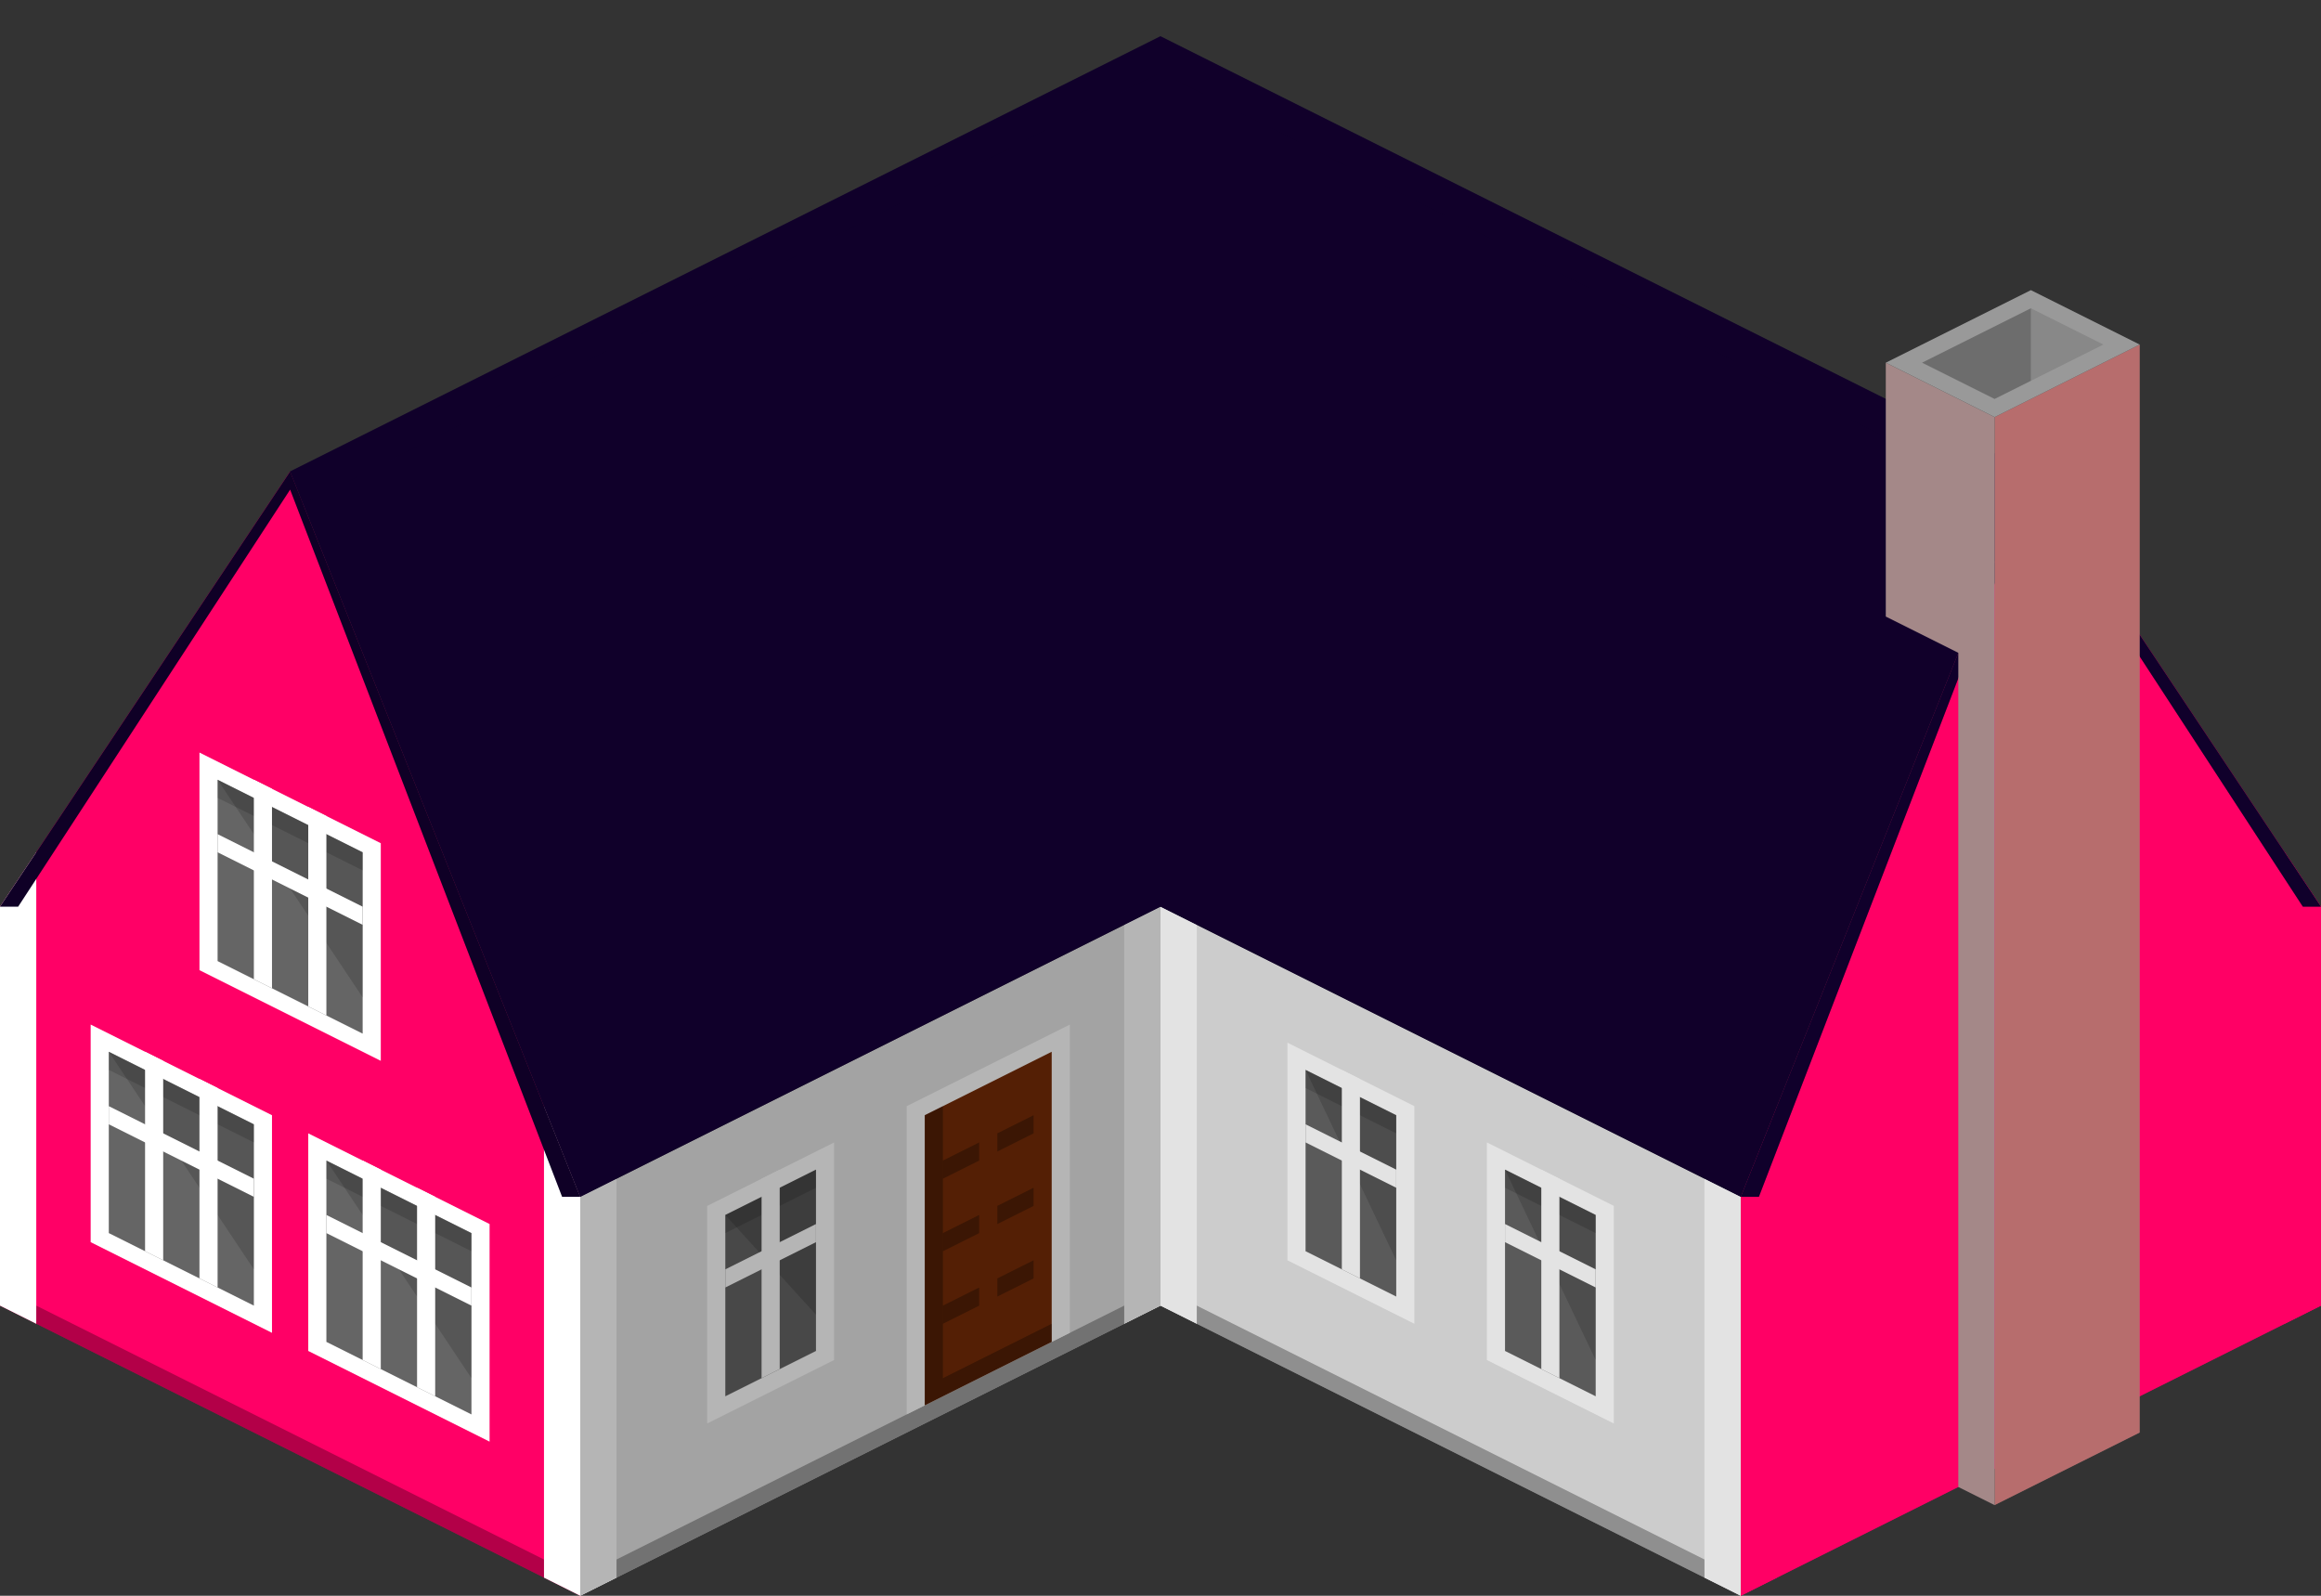 <?xml version="1.0" encoding="UTF-8" standalone="no"?>
<svg
   xmlns:dc="http://purl.org/dc/elements/1.1/"
   xmlns:cc="http://creativecommons.org/ns#"
   xmlns:rdf="http://www.w3.org/1999/02/22-rdf-syntax-ns#"
   xmlns:svg="http://www.w3.org/2000/svg"
   xmlns="http://www.w3.org/2000/svg"
   xmlns:sodipodi="http://sodipodi.sourceforge.net/DTD/sodipodi-0.dtd"
   xmlns:inkscape="http://www.inkscape.org/namespaces/inkscape"
   id="Layer_1"
   version="1.1"
   viewBox="0 0 128 88"
   xml:space="preserve"
   sodipodi:docname="iconfinder_house-05_2140006.svg"
   inkscape:version="0.92.4 5da689c313, 2019-01-14"><rect x="0" y="0" width="128" height="88" fill="#333333" stroke="none"/><defs
     id="defs203" /><sodipodi:namedview
     pagecolor="#ffffff"
     bordercolor="#666666"
     borderopacity="1"
     objecttolerance="10"
     gridtolerance="10"
     guidetolerance="10"
     inkscape:pageopacity="0"
     inkscape:pageshadow="2"
     inkscape:window-width="1280"
     inkscape:window-height="777"
     id="namedview201"
     showgrid="false"
     inkscape:zoom="5.8769531"
     inkscape:cx="57.672316"
     inkscape:cy="44"
     inkscape:window-x="0"
     inkscape:window-y="0"
     inkscape:window-maximized="1"
     inkscape:current-layer="g198" /><g
     id="g198"><g
       id="g60"><polygon
         fill="#E5E5E5"
         points="0,50 16,26 32,66 32,88 0,72   "
         id="polygon2"
         style="fill:#ff0066" /><polygon
         fill="#FFFFFF"
         points="0,72 2,73 2,47 0,50   "
         id="polygon4" /><polygon
         fill="#FFFFFF"
         points="30,87 32,88 32,66 30,61   "
         id="polygon6" /><polygon
         opacity="0.3"
         points="30,87 2,73 2,72 30,86   "
         id="polygon8" /><g
         id="g24"><polygon
           fill="#FFFFFF"
           points="21,58.5 11,53.5 11,41.5 21,46.5    "
           id="polygon10" /><polygon
           fill="#656565"
           points="12,53 20,57 20,47 12,43    "
           id="polygon12" /><polygon
           opacity="0.15"
           points="20,55 20,47 12,43    "
           id="polygon14" /><polygon
           fill="#FFFFFF"
           points="12,46 20,50 20,51 12,47    "
           id="polygon16" /><polygon
           opacity="0.15"
           points="20,48 12,44 12,43 20,47    "
           id="polygon18" /><polygon
           fill="#FFFFFF"
           points="14,43 15,43.5 15,54.5 14,54    "
           id="polygon20" /><polygon
           fill="#FFFFFF"
           points="17,44.5 18,45 18,56 17,55.5    "
           id="polygon22" /></g><g
         id="g40"><polygon
           fill="#FFFFFF"
           points="15,73.5 5,68.5 5,56.5 15,61.5    "
           id="polygon26" /><polygon
           fill="#656565"
           points="6,68 14,72 14,62 6,58    "
           id="polygon28" /><polygon
           opacity="0.15"
           points="14,70 14,62 6,58    "
           id="polygon30" /><polygon
           fill="#FFFFFF"
           points="6,61 14,65 14,66 6,62    "
           id="polygon32" /><polygon
           opacity="0.15"
           points="14,63 6,59 6,58 14,62    "
           id="polygon34" /><polygon
           fill="#FFFFFF"
           points="8,58 9,58.5 9,69.5 8,69    "
           id="polygon36" /><polygon
           fill="#FFFFFF"
           points="11,59.5 12,60 12,71 11,70.5    "
           id="polygon38" /></g><g
         id="g56"><polygon
           fill="#FFFFFF"
           points="27,79.5 17,74.5 17,62.5 27,67.5    "
           id="polygon42" /><polygon
           fill="#656565"
           points="18,74 26,78 26,68 18,64    "
           id="polygon44" /><polygon
           opacity="0.15"
           points="26,76 26,68 18,64    "
           id="polygon46" /><polygon
           fill="#FFFFFF"
           points="18,67 26,71 26,72 18,68    "
           id="polygon48" /><polygon
           opacity="0.15"
           points="26,69 18,65 18,64 26,68    "
           id="polygon50" /><polygon
           fill="#FFFFFF"
           points="20,64 21,64.5 21,75.5 20,75    "
           id="polygon52" /><polygon
           fill="#FFFFFF"
           points="23,65.5 24,66 24,77 23,76.5    "
           id="polygon54" /></g></g><g
       id="g104"><polygon
         points="32,66 64,50 64,72 32,88   "
         id="polygon62"
         fill="#E5E5E5" /><polygon
         points="32,88 34,87 34,65 32,66   "
         id="polygon64"
         fill="#FFFFFF" /><polygon
         points="62,73 64,72 64,50 62,51   "
         id="polygon66"
         fill="#FFFFFF" /><polygon
         points="62,73 34,87 34,86 62,72   "
         id="polygon68"
         opacity="0.3" /><g
         id="g82"><polygon
           points="46,75 39,78.5 39,66.5 46,63    "
           id="polygon70"
           fill="#FFFFFF" /><polygon
           points="40,77 45,74.5 45,64.5 40,67    "
           id="polygon72"
           fill="#656565" /><polygon
           points="45,72.5 45,64.5 40,67    "
           id="polygon74"
           opacity="0.15" /><polygon
           points="40,70 45,67.5 45,68.5 40,71    "
           id="polygon76"
           fill="#FFFFFF" /><polygon
           points="45,65.5 40,68 40,67 45,64.5    "
           id="polygon78"
           opacity="0.15" /><polygon
           points="42,65 43,64.5 43,75.5 42,76    "
           id="polygon80"
           fill="#FFFFFF" /></g><polygon
         points="59,56.5 50,61 50,78 59,73.5   "
         id="polygon84"
         fill="#FFFFFF" /><polygon
         points="58,74 51,77.5 51,61.5 58,58   "
         id="polygon86"
         fill="#762C07" /><polygon
         points="52,76 52,61 51,61.5 51,77.5 58,74 58,73   "
         id="polygon88"
         opacity="0.3" /><polygon
         points="54,64 52,65 52,64 54,63   "
         id="polygon90"
         opacity="0.3" /><polygon
         points="57,62.5 55,63.5 55,62.5 57,61.5   "
         id="polygon92"
         opacity="0.3" /><polygon
         points="54,68 52,69 52,68 54,67   "
         id="polygon94"
         opacity="0.3" /><polygon
         points="57,66.5 55,67.5 55,66.5 57,65.5   "
         id="polygon96"
         opacity="0.3" /><polygon
         points="54,72 52,73 52,72 54,71   "
         id="polygon98"
         opacity="0.3" /><polygon
         points="57,70.5 55,71.5 55,70.5 57,69.5   "
         id="polygon100"
         opacity="0.3" /><polygon
         points="32,66 64,50 64,72 32,88   "
         id="polygon102"
         opacity="0.29" /></g><g
       id="g144"><polygon
         fill="#E5E5E5"
         points="64,50 96,66 96,88 64,72   "
         id="polygon106" /><polygon
         fill="#FFFFFF"
         points="64,72 66,73 66,51 64,50   "
         id="polygon108" /><polygon
         fill="#FFFFFF"
         points="94,87 96,88 96,66 94,65   "
         id="polygon110" /><polygon
         opacity="0.3"
         points="94,87 66,73 66,72 94,86   "
         id="polygon112" /><g
         id="g126"><polygon
           fill="#FFFFFF"
           points="78,73 71,69.5 71,57.5 78,61    "
           id="polygon114" /><polygon
           fill="#656565"
           points="72,69 77,71.5 77,61.5 72,59    "
           id="polygon116" /><polygon
           opacity="0.15"
           points="77,69.5 77,61.5 72,59    "
           id="polygon118" /><polygon
           fill="#FFFFFF"
           points="72,62 77,64.5 77,65.5 72,63    "
           id="polygon120" /><polygon
           opacity="0.15"
           points="77,62.5 72,60 72,59 77,61.5    "
           id="polygon122" /><polygon
           fill="#FFFFFF"
           points="74,59 75,59.5 75,70.5 74,70    "
           id="polygon124" /></g><g
         id="g140"><polygon
           fill="#FFFFFF"
           points="89,78.5 82,75 82,63 89,66.5    "
           id="polygon128" /><polygon
           fill="#656565"
           points="83,74.5 88,77 88,67 83,64.5    "
           id="polygon130" /><polygon
           opacity="0.15"
           points="88,75 88,67 83,64.5    "
           id="polygon132" /><polygon
           fill="#FFFFFF"
           points="83,67.5 88,70 88,71 83,68.5    "
           id="polygon134" /><polygon
           opacity="0.15"
           points="88,68 83,65.5 83,64.5 88,67    "
           id="polygon136" /><polygon
           fill="#FFFFFF"
           points="85,64.5 86,65 86,76 85,75.5    "
           id="polygon138" /></g><polygon
         opacity="0.11"
         points="64,50 96,66 96,88 64,72   "
         id="polygon142" /></g><g
       id="g156"
       style="fill:#ff0066"><polygon
         fill="#E5E5E5"
         points="96,66 112,26 128,50 128,72 96,88   "
         id="polygon146"
         style="fill:#ff0066" /><polygon
         fill="#FFFFFF"
         points="96,88 98,87 98,61 96,66   "
         id="polygon148"
         style="fill:#ff0066" /><polygon
         fill="#FFFFFF"
         points="126,73 128,72 128,50 126,47   "
         id="polygon150"
         style="fill:#ff0066" /><polygon
         opacity="0.3"
         points="126,73 98,87 98,86 126,72   "
         id="polygon152"
         style="fill:#ff0066" /><polygon
         opacity="0.29"
         points="96,66 112,26 128,50 128,72 96,88   "
         id="polygon154"
         style="fill:#ff0066" /></g><g
       id="g166"
       style="fill:#11002b"><polygon
         fill="#2D3134"
         points="32,66 64,50 64,2 16,26   "
         id="polygon158"
         style="fill:#11002b" /><polygon
         opacity="0.39"
         points="32,66 64,50 64,2 16,26   "
         id="polygon160"
         style="fill:#11002b" /><polygon
         fill="#FFFFFF"
         opacity="0.2"
         points="64,4 16.7,27.8 16,26 64,2   "
         id="polygon162"
         style="fill:#11002b" /><polygon
         fill="#2D3134"
         points="32,66 16,26 0,50 1,50 16,27 31,66   "
         id="polygon164"
         style="fill:#11002b" /></g><g
       id="g178"
       style="fill:#11002b"><polygon
         fill="#2D3134"
         points="96,66 64,50 64,2 112,26   "
         id="polygon168"
         style="fill:#11002b" /><polygon
         opacity="0.06"
         points="96,66 64,50 64,2 112,26   "
         id="polygon170"
         style="fill:#11002b" /><polygon
         fill="#FFFFFF"
         opacity="0.2"
         points="64,4 110.9,27.6 112,26 64,2   "
         id="polygon172"
         style="fill:#11002b" /><polygon
         fill="#2D3134"
         points="96,66 112,26 128,50 127,50 112,27 97,66   "
         id="polygon174"
         style="fill:#11002b" /><polygon
         opacity="0.29"
         points="96,66 112,26 128,50 127,50 112,27 97,66   "
         id="polygon176"
         style="fill:#11002b" /></g><polygon
       fill="#999999"
       points="118,79 110,83 110,23 118,19  "
       id="polygon180" /><polygon
       opacity="0.29"
       points="118,79 110,83 110,23 118,19  "
       id="polygon182"
       style="fill:#ff0000" /><polygon
       fill="#999999"
       points="108,82 110,83 110,23 104,20 104,34 108,36  "
       id="polygon184" /><polygon
       opacity="0.11"
       points="108,82 110,83 110,23 104,20 104,34 108,36  "
       id="polygon186"
       style="fill:#ff0000" /><polygon
       fill="#999999"
       points="104,20 110,23 118,19 112,16  "
       id="polygon188" /><polygon
       fill="#999999"
       points="116,19 112,21 110,22 106,20 112,17  "
       id="polygon190" /><polygon
       opacity="0.11"
       points="116,19 112,21 112,17  "
       id="polygon192" /><polygon
       opacity="0.29"
       points="112,21 110,22 106,20 112,17  "
       id="polygon194" /><polygon
       opacity="0.11"
       points="32,66 16,26 0,50 1,50 16,27 31,66  "
       id="polygon196" /></g></svg>